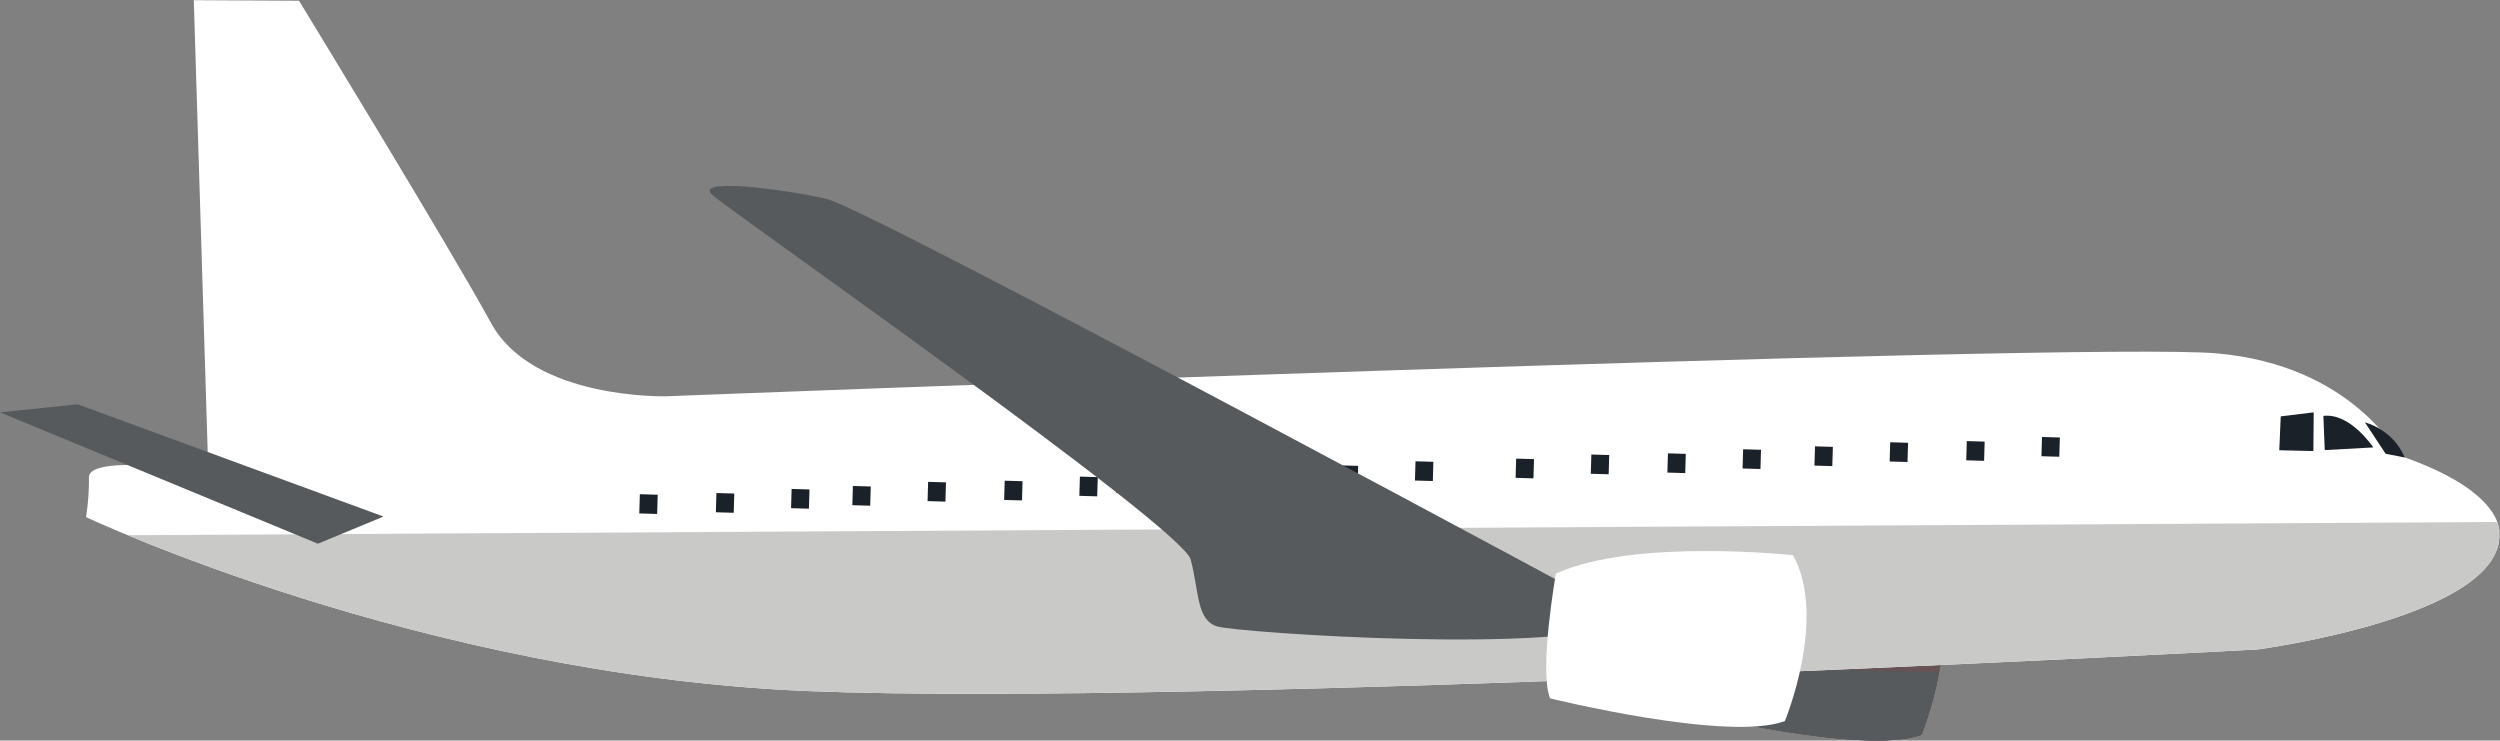 <?xml version="1.0" encoding="UTF-8" standalone="no"?>
<svg
   xmlns:dc="http://purl.org/dc/elements/1.1/"
   xmlns:cc="http://creativecommons.org/ns#"
   xmlns:rdf="http://www.w3.org/1999/02/22-rdf-syntax-ns#"
   xmlns:svg="http://www.w3.org/2000/svg"
   xmlns="http://www.w3.org/2000/svg"
   viewBox="0 0 175.547 52"
   height="52"
   width="175.547"
   xml:space="preserve"
   id="svg2"
   version="1.1"><rect x="0" y="0" width="175.547" height="52" fill="#808080" stroke="none"/><defs
     id="defs6"><clipPath
       id="clipPath20"
       clipPathUnits="userSpaceOnUse"><path
         id="path18"
         d="M 0,390 V 0 h 1316.6 v 390 z" /></clipPath><clipPath
       id="clipPath32"
       clipPathUnits="userSpaceOnUse"><path
         id="path30"
         d="m 891.551,80.758 c 0,0 -9.02,-51.199 -3.047,-65.734 0,0 93.848,-23.141 123.656,-11.98 0,0 22.57,54.465 4.31,87.387 0,0 -83.568,9.09 -124.919,-9.672 z" /></clipPath><clipPath
       id="clipPath42"
       clipPathUnits="userSpaceOnUse"><path
         id="path40"
         d="M 0,390 V 0 h 1316.6 v 390 z" /></clipPath><clipPath
       id="clipPath52"
       clipPathUnits="userSpaceOnUse"><path
         id="path50"
         d="m 109.73,141.887 c 0,0 -62.957,9.226 -62.867,-3.149 0.086,-12.371 -1.555,-21.027 -1.555,-21.027 0,0 176.191,-83.195 379.847,-91.629 203.641,-8.418 764.024,21.895 764.024,21.895 0,0 129.72,17.172 127.38,61.226 0,0 3.41,21.891 -52.83,41 0,0 -24.23,47.465 -95.98,53.75 -71.74,6.281 -816.734,-22.598 -816.734,-22.598 0,0 -70.164,-2.007 -92.305,38.524 -22.156,40.527 -101.195,169.832 -101.195,169.832 L 102.082,390 Z" /></clipPath><clipPath
       id="clipPath62"
       clipPathUnits="userSpaceOnUse"><path
         id="path60"
         d="M 0,390 V 0 h 1316.6 v 390 z" /></clipPath></defs><g
     transform="matrix(1.333,0,0,-1.333,0,52)"
     id="g10"><g
       transform="scale(0.1)"
       id="g12"><g
         id="g14"><g
           clip-path="url(#clipPath20)"
           id="g16"><path
             id="path22"
             style="fill:#675256;fill-opacity:1;fill-rule:nonzero;stroke:none"
             d="m 891.551,80.758 c 0,0 -9.02,-51.199 -3.047,-65.734 0,0 93.848,-23.141 123.656,-11.98 0,0 22.57,54.465 4.31,87.387 0,0 -83.568,9.09 -124.919,-9.672" /><path
             id="path24"
             style="fill:#675256;fill-opacity:1;fill-rule:nonzero;stroke:none"
             d="m 891.551,80.758 c 0,0 -9.02,-51.199 -3.047,-65.734 0,0 93.848,-23.141 123.656,-11.98 0,0 22.57,54.465 4.31,87.387 0,0 -83.568,9.09 -124.919,-9.672" /></g></g><g
         id="g26"><g
           clip-path="url(#clipPath32)"
           id="g28"><path
             id="path34"
             style="fill:#575a5c;fill-opacity:1;fill-rule:nonzero;stroke:none"
             d="m 884.188,39.625 145.542,-3.941 -7.15,-51.82 -147.803,16.652 8.61,36.926" /></g></g><g
         id="g36"><g
           clip-path="url(#clipPath42)"
           id="g38"><path
             id="path44"
             style="fill:#ffffff;fill-opacity:1;fill-rule:nonzero;stroke:none"
             d="m 109.73,141.887 c 0,0 -62.957,9.226 -62.867,-3.149 0.086,-12.371 -1.555,-21.027 -1.555,-21.027 0,0 176.191,-83.195 379.847,-91.629 203.641,-8.418 764.024,21.895 764.024,21.895 0,0 129.72,17.172 127.38,61.226 0,0 3.41,21.891 -52.83,41 0,0 -24.23,47.465 -95.98,53.75 -71.74,6.281 -816.734,-22.598 -816.734,-22.598 0,0 -70.164,-2.007 -92.305,38.524 -22.156,40.527 -101.195,169.832 -101.195,169.832 L 102.082,390 109.73,141.887" /></g></g><g
         id="g46"><g
           clip-path="url(#clipPath52)"
           id="g48"><path
             id="path54"
             style="fill:#c9cac8;fill-opacity:1;fill-rule:nonzero;stroke:none"
             d="M 39.992,108.004 1361.3,115.379 1400.03,-59.293 -22.871,-85.621 39.992,108.004" /></g></g><g
         id="g56"><g
           clip-path="url(#clipPath62)"
           id="g58"><path
             id="path64"
             style="fill:#1a2129;fill-opacity:1;fill-rule:nonzero;stroke:none"
             d="m 1201.43,170.773 -0.77,-17.851 17.97,-0.43 0.16,20.383 -17.36,-2.102" /><path
             id="path66"
             style="fill:#1a2129;fill-opacity:1;fill-rule:nonzero;stroke:none"
             d="m 1223.89,171.012 0.72,-18.012 25.58,1.41 c 0,0 -12.16,18.352 -26.3,16.602" /><path
             id="path68"
             style="fill:#1a2129;fill-opacity:1;fill-rule:nonzero;stroke:none"
             d="m 1256.68,151.07 -10.9,16.528 c 0,0 14.56,-3.414 20.98,-18.496 l -10.08,1.968" /><path
             id="path70"
             style="fill:#1a2129;fill-opacity:1;fill-rule:nonzero;stroke:none"
             d="m 1084.78,149.496 -9.41,0.274 0.3,10.136 9.41,-0.269 -0.3,-10.141" /><path
             id="path72"
             style="fill:#1a2129;fill-opacity:1;fill-rule:nonzero;stroke:none"
             d="m 1045.17,147.34 -9.41,0.277 0.29,10.129 9.41,-0.273 -0.29,-10.133" /><path
             id="path74"
             style="fill:#1a2129;fill-opacity:1;fill-rule:nonzero;stroke:none"
             d="m 1004.82,146.727 -9.41,0.269 0.297,10.137 9.413,-0.278 -0.3,-10.128" /><path
             id="path76"
             style="fill:#1a2129;fill-opacity:1;fill-rule:nonzero;stroke:none"
             d="m 965.203,144.566 -9.406,0.274 0.297,10.137 9.414,-0.274 -0.305,-10.137" /><path
             id="path78"
             style="fill:#1a2129;fill-opacity:1;fill-rule:nonzero;stroke:none"
             d="m 927.355,143.035 -9.406,0.277 0.289,10.133 9.414,-0.277 -0.297,-10.133" /><path
             id="path80"
             style="fill:#1a2129;fill-opacity:1;fill-rule:nonzero;stroke:none"
             d="m 887.742,140.879 -9.414,0.273 0.297,10.137 9.406,-0.273 -0.289,-10.137" /><path
             id="path82"
             style="fill:#1a2129;fill-opacity:1;fill-rule:nonzero;stroke:none"
             d="m 847.398,140.266 -9.414,0.269 0.301,10.137 9.403,-0.277 -0.29,-10.129" /><path
             id="path84"
             style="fill:#1a2129;fill-opacity:1;fill-rule:nonzero;stroke:none"
             d="m 807.781,138.105 -9.406,0.274 0.293,10.137 9.406,-0.274 -0.293,-10.137" /><path
             id="path86"
             style="fill:#1a2129;fill-opacity:1;fill-rule:nonzero;stroke:none"
             d="m 754.77,136.703 -9.415,0.27 0.297,10.132 9.407,-0.265 -0.289,-10.137" /><path
             id="path88"
             style="fill:#1a2129;fill-opacity:1;fill-rule:nonzero;stroke:none"
             d="m 715.148,134.547 -9.406,0.277 0.293,10.129 9.41,-0.269 -0.297,-10.137" /><path
             id="path90"
             style="fill:#1a2129;fill-opacity:1;fill-rule:nonzero;stroke:none"
             d="m 695.793,132.938 -9.414,0.277 0.293,10.129 9.41,-0.278 -0.289,-10.128" /><path
             id="path92"
             style="fill:#1a2129;fill-opacity:1;fill-rule:nonzero;stroke:none"
             d="m 674.812,133.93 -9.414,0.273 0.297,10.137 9.407,-0.278 -0.29,-10.132" /><path
             id="path94"
             style="fill:#1a2129;fill-opacity:1;fill-rule:nonzero;stroke:none"
             d="m 655.449,132.32 -9.414,0.278 0.301,10.132 9.402,-0.277 -0.289,-10.133" /><path
             id="path96"
             style="fill:#1a2129;fill-opacity:1;fill-rule:nonzero;stroke:none"
             d="m 635.188,131.773 -9.403,0.278 0.289,10.129 9.414,-0.278 -0.3,-10.129" /><path
             id="path98"
             style="fill:#1a2129;fill-opacity:1;fill-rule:nonzero;stroke:none"
             d="m 615.836,130.164 -9.414,0.27 0.293,10.136 9.41,-0.269 -0.289,-10.137" /><path
             id="path100"
             style="fill:#1a2129;fill-opacity:1;fill-rule:nonzero;stroke:none"
             d="m 597.34,130.242 -9.41,0.27 0.289,10.136 9.414,-0.269 -0.293,-10.137" /><path
             id="path102"
             style="fill:#1a2129;fill-opacity:1;fill-rule:nonzero;stroke:none"
             d="m 577.98,128.633 -9.414,0.277 0.301,10.129 9.403,-0.273 -0.29,-10.133" /><path
             id="path104"
             style="fill:#1a2129;fill-opacity:1;fill-rule:nonzero;stroke:none"
             d="m 538.359,126.48 -9.406,0.266 0.297,10.137 9.406,-0.27 -0.297,-10.133" /><path
             id="path106"
             style="fill:#1a2129;fill-opacity:1;fill-rule:nonzero;stroke:none"
             d="m 498.023,125.859 -9.406,0.274 0.289,10.137 9.414,-0.278 -0.297,-10.133" /><path
             id="path108"
             style="fill:#1a2129;fill-opacity:1;fill-rule:nonzero;stroke:none"
             d="m 458.406,123.703 -9.41,0.274 0.289,10.136 9.414,-0.273 -0.293,-10.137" /><path
             id="path110"
             style="fill:#1a2129;fill-opacity:1;fill-rule:nonzero;stroke:none"
             d="m 426.117,122.129 -9.406,0.277 0.297,10.133 9.414,-0.273 -0.305,-10.137" /><path
             id="path112"
             style="fill:#1a2129;fill-opacity:1;fill-rule:nonzero;stroke:none"
             d="m 386.5,119.98 -9.406,0.27 0.293,10.133 9.41,-0.274 -0.297,-10.129" /><path
             id="path114"
             style="fill:#1a2129;fill-opacity:1;fill-rule:nonzero;stroke:none"
             d="m 346.168,119.359 -9.41,0.278 0.293,10.129 9.414,-0.278 -0.297,-10.129" /><path
             id="path116"
             style="fill:#575a5c;fill-opacity:1;fill-rule:nonzero;stroke:none"
             d="m 859.945,63.129 c 0,0 -401.726,216.914 -424.476,222.18 -22.754,5.269 -70.684,11.289 -60.196,2.043 10.493,-9.25 247.43,-174.926 251.954,-192.012 4.531,-17.09 2.933,-31.934 14.058,-35.25 11.133,-3.312 184.203,-15.168 218.66,3.039" /><path
             id="path118"
             style="fill:#575a5c;fill-opacity:1;fill-rule:nonzero;stroke:none"
             d="M 202.016,117.996 167.445,103.688 0,172.875 40.902,177.141 202.016,117.996" /><path
             id="path120"
             style="fill:#ffffff;fill-opacity:1;fill-rule:nonzero;stroke:none"
             d="m 819.598,87.957 c 0,0 -9.02,-51.207 -3.047,-65.738 0,0 93.84,-23.137 123.66,-11.977 0,0 22.562,54.465 4.316,87.391 0,0 -83.586,9.082 -124.929,-9.676" /></g></g></g></g></svg>